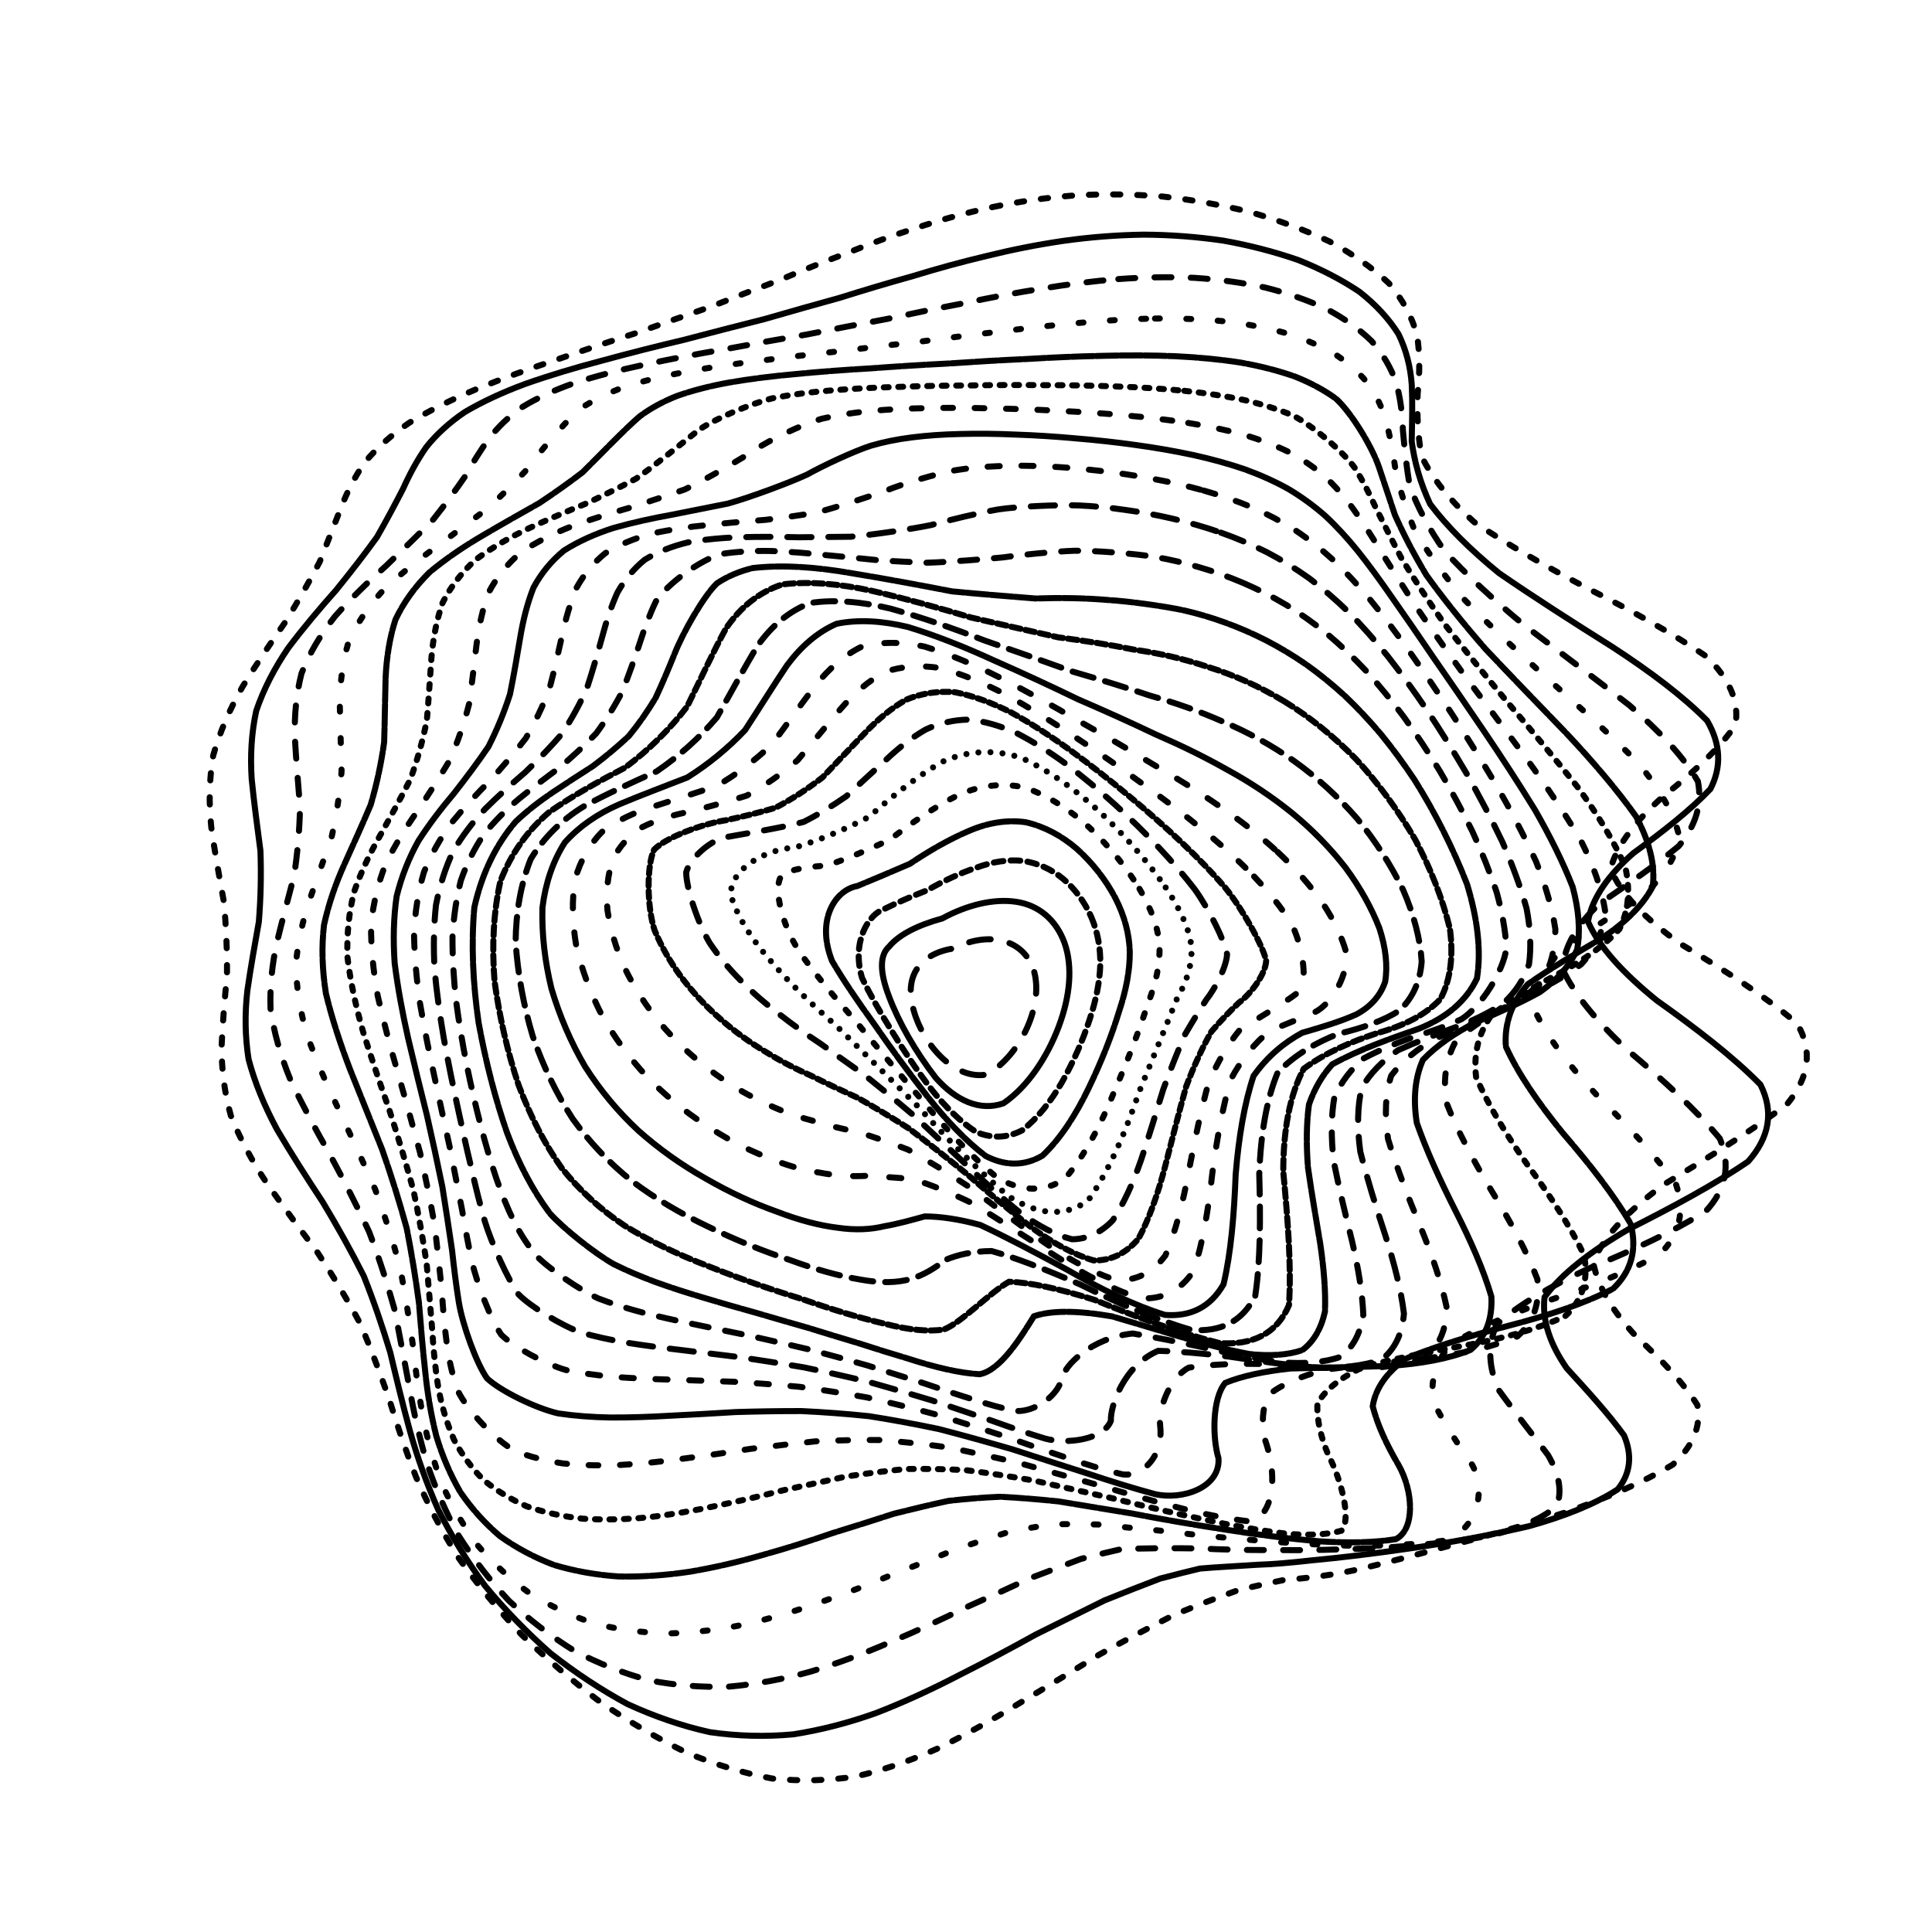<svg xmlns="http://www.w3.org/2000/svg" version="1.1" xmlns:xlink="http://www.w3.org/1999/xlink" xmlns:svgjs="http://svgjs.dev/svgjs" viewBox="0 0 800 800"><defs><linearGradient x1="50%" y1="0%" x2="50%" y2="100%" id="ccchaos-grad"><stop stop-color="hsl(206, 75%, 49%)" stop-opacity="1" offset="0%"></stop><stop stop-color="hsl(331, 90%, 56%)" stop-opacity="1" offset="100%"></stop></linearGradient></defs><g stroke-width="2.5" stroke="url(#ccchaos-grad)" fill="none" stroke-linecap="round"><path d="M411.27 85.69C422.33 83.38 433.72 81.78 445.41 80.89 457.11 80.24 469.09 80.4 481.24 81.36 493.32 82.66 505.44 84.8 517.39 87.74 529 91.05 540.13 95.13 550.46 99.96 560.01 105.09 568.34 110.9 575.13 117.31 580.77 123.94 584.66 131.11 586.75 138.73 587.98 146.46 587.91 154.58 587.03 163.02 586.74 171.47 587.01 180.18 588.7 189.1 593.06 197.96 600.15 207 610.41 216.18 623.87 225.25 639.96 234.47 657.73 243.8 675.83 253 692.69 262.34 706.55 271.8 716.18 281.15 720.35 290.64 718.57 300.29 712.06 309.84 701.53 319.57 689.03 329.48 677.87 339.32 669.78 349.38 666.89 359.64 670.83 369.87 681.04 380.34 696.18 391.04 714.04 401.72 731.15 412.66 744.13 423.83 750.74 435 749.17 446.16 739.93 457.27 725.17 468.37 707.2 479.41 689.19 490.35 674.16 501.27 664 512.06 659.69 522.65 661.63 533.19 668.22 543.48 677.55 553.46 688.21 563.31 697.24 572.78 702.85 581.79 704.52 590.6 701.01 598.86 692.61 606.5 680.27 613.86 664.82 620.52 647.68 626.43 630.05 632 613.12 636.77 597.8 640.7 584.59 644.32 573.8 647.13 565.29 649.16 552.08 652.45 538.69 653.72 531.95 654.17 526.65 655.24 520.18 656.64 512.64 658.48 504.69 661.29 495.84 664.68 486.26 668.64 476.46 673.61 466.13 679.1 455.38 685.02 444.58 691.67 433.48 698.49 422.14 705.25 410.8 712.21 399.5 718.53 388.26 724.02 376.98 729.1 365.7 733 354.39 735.59 342.99 737.36 331.49 737.65 319.87 736.47 308.14 734.32 296.28 730.71 284.33 725.75 272.38 719.93 260.47 712.93 248.72 704.89 237.27 696.27 226.25 686.85 215.88 676.8 206.18 666.49 197.4 655.78 189.7 644.8 182.82 633.83 177.04 622.75 172.31 611.67 168.02 600.77 164.37 589.94 161.11 579.24 157.44 568.79 153.58 558.47 149.28 548.29 143.96 538.37 138.03 528.54 131.59 518.79 124.46 509.26 117.36 499.74 110.67 490.23 104.41 480.86 99.29 471.42 95.58 461.92 92.94 452.49 91.73 442.93 91.76 433.24 92.17 423.58 93.05 413.75 93.99 403.76 94.08 393.78 93.65 383.62 92.68 373.3 90.79 362.99 88.92 352.76 87.5 342.65 86.42 332.55 86.62 322.6 88.28 312.82 91.02 303.07 95.2 293.52 100.51 284.22 106.2 274.97 112.26 266 118.28 257.36 123.54 248.78 128.25 240.55 132.35 232.71 135.47 224.95 138.27 217.59 141.04 210.67 143.64 203.83 146.89 197.42 151.05 191.46 155.93 185.56 162.09 180.08 169.49 175.04 177.82 169.99 187.22 165.33 197.45 161.06 208.17 156.69 219.3 152.64 230.61 148.9 241.84 144.96 252.94 141.26 263.83 137.77 274.32 134.01 284.53 130.4 294.51 126.94 304.05 123.14 313.48 119.47 322.89 115.94 331.99 112.07 341.22 108.35 350.68 104.82 359.97 101.03 369.62 97.5 379.69 94.29 389.69 90.97 400.2 88.07 411.26 85.69" stroke-dasharray="3 7" transform="rotate(0, 400, 400)" opacity="0.60"></path><path d="M419.23 97.61C430.06 95.3 441.02 93.67 452.07 92.73 463.11 92.01 474.16 92.06 485.11 92.88 495.92 94.02 506.45 95.96 516.5 98.67 526.13 101.72 535 105.53 542.85 110.04 549.98 114.87 555.83 120.35 560.24 126.43 563.87 132.74 566.12 139.58 567.16 146.88 568.03 154.31 568.39 162.13 568.79 170.29 570.47 178.48 573.39 186.95 578.23 195.65 585.76 204.31 595.91 213.17 608.72 222.18 623.84 231.11 640.53 240.19 657.73 249.38 674.12 258.48 688.35 267.7 698.96 277.04 705.25 286.29 706.37 295.66 702.31 305.17 694.55 314.6 683.91 324.18 672.35 333.92 662.82 343.6 656.68 353.45 655.6 363.49 660.78 373.49 671.47 383.69 686.33 394.08 703.34 404.46 719.42 415.04 731.6 425.82 737.99 436.6 736.91 447.31 728.76 457.94 715.36 468.56 698.62 479.08 681.27 489.45 666.07 499.79 654.81 509.96 648.63 519.9 648.19 529.77 652.42 539.36 659.86 548.61 669.46 557.73 678.58 566.45 685.5 574.69 689.58 582.74 689.28 590.25 684.47 597.14 675.77 603.78 663.48 609.76 648.7 615.02 632.47 620 615.84 624.25 599.78 627.73 584.9 630.98 571.76 633.5 560.54 635.34 551.36 637.05 543.93 638.19 537.89 638.81 531.31 639.75 520.41 641.05 514.18 642.07 509.72 643.48 504.35 645.22 498.06 647.36 491.51 650.39 484.07 653.92 475.8 657.96 467.35 662.9 458.21 668.28 448.45 674.02 438.63 680.41 428.3 686.91 417.51 693.33 406.72 699.94 395.76 705.94 384.68 711.17 373.59 716.04 362.36 719.83 351 722.41 339.64 724.28 328.13 724.79 316.53 723.93 304.95 722.21 293.33 719.12 281.76 714.76 270.38 709.61 259.21 703.31 248.43 696.01 238.11 688.14 228.4 679.45 219.5 670.12 211.29 660.48 204.05 650.38 197.85 639.96 192.3 629.49 187.66 618.84 183.82 608.12 180.11 597.51 176.74 586.91 173.45 576.38 169.52 566.05 165.2 555.81 160.32 545.68 154.43 535.76 147.98 525.93 141.13 516.19 133.81 506.63 126.7 497.1 120.18 487.61 114.27 478.25 109.6 468.86 106.39 459.44 104.24 450.1 103.48 440.68 103.88 431.18 104.56 421.71 105.6 412.12 106.62 402.43 106.73 392.74 106.27 382.93 105.21 373.02 103.2 363.1 101.16 353.31 99.51 343.68 98.18 334.06 98.06 324.6 99.38 315.34 101.8 306.11 105.7 297.1 110.82 288.35 116.46 279.64 122.61 271.22 128.86 263.12 134.49 255.07 139.63 247.37 144.18 240.04 147.68 232.77 150.72 225.89 153.51 219.42 155.87 213 158.59 206.99 161.94 201.4 165.77 195.82 170.69 190.64 176.76 185.86 183.72 181.04 191.83 176.57 200.92 172.45 210.7 168.2 221.14 164.25 232.01 160.57 243.09 156.68 254.28 153 265.45 149.52 276.45 145.76 287.28 142.14 297.92 138.66 308.25 134.87 318.42 131.19 328.48 127.64 338.28 123.78 348.08 120.08 357.96 116.57 367.69 112.81 377.61 109.31 387.8 106.13 397.92 102.85 408.39 99.98 419.22 97.61" stroke-dasharray="2 0" transform="rotate(4.04, 400, 400)" opacity="0.19"></path><path d="M422.47 109.52C432.95 107.23 443.31 105.58 453.52 104.59 463.68 103.8 473.6 103.75 483.15 104.44 492.53 105.41 501.37 107.15 509.5 109.63 517.26 112.43 524.1 115.96 529.89 120.18 535.16 124.69 539.29 129.84 542.28 135.57 544.94 141.54 546.73 148.03 547.95 154.99 549.61 162.09 551.46 169.59 554.02 177.43 558.24 185.33 564.08 193.53 571.97 201.96 582.23 210.39 594.69 219.02 609.08 227.82 624.79 236.57 641.05 245.46 656.74 254.48 670.77 263.43 681.99 272.5 689.3 281.68 692.49 290.79 691.03 300.01 685.23 309.35 676.78 318.63 666.48 328.04 656.15 337.57 648.36 347.06 644.12 356.7 644.71 366.48 650.94 376.23 661.96 386.15 676.45 396.21 692.59 406.27 707.66 416.49 719.07 426.85 725.23 437.21 724.6 447.47 717.48 457.6 705.4 467.72 689.91 477.7 673.37 487.49 658.22 497.26 646.16 506.81 638.4 516.09 635.78 525.31 637.65 534.22 643 542.75 651.09 551.18 659.67 559.18 667.13 566.69 672.86 574.04 675.14 580.85 673.53 587.07 668.38 593.07 659.53 598.44 647.72 603.15 633.81 607.63 618.59 611.43 603 614.56 587.64 617.51 573.22 619.84 560.13 621.55 548.54 623.22 538.54 624.4 529.98 625.16 519.81 626.41 504.28 628.63 497.17 630.19 492.58 631.93 487.45 633.97 481.66 636.37 475.81 639.58 469.2 643.23 461.83 647.31 454.35 652.2 446.14 657.46 437.25 663.01 428.31 669.13 418.74 675.33 408.6 681.42 398.45 687.68 388.01 693.37 377.33 698.33 366.69 702.99 355.83 706.65 344.82 709.22 333.87 711.16 322.81 711.85 311.73 711.28 300.79 709.94 289.93 707.34 279.27 703.55 268.93 699.02 258.97 693.4 249.55 686.82 240.66 679.67 232.49 671.72 225.18 663.1 218.48 654.16 212.68 644.71 207.78 634.9 203.28 624.98 199.45 614.83 196.13 604.54 192.63 594.31 189.19 584.03 185.57 573.76 181.15 563.63 176.21 553.56 170.68 543.56 164.22 533.73 157.31 523.98 150.18 514.31 142.8 504.79 135.82 495.31 129.62 485.89 124.16 476.58 120.02 467.28 117.36 457.97 115.73 448.74 115.41 439.47 116.14 430.16 117.05 420.88 118.22 411.54 119.28 402.14 119.39 392.74 118.88 383.27 117.74 373.74 115.63 364.21 113.45 354.84 111.6 345.66 110.01 336.48 109.59 327.5 110.55 318.74 112.61 310 116.17 301.49 121.03 293.26 126.52 285.06 132.67 277.14 139.07 269.55 145.02 261.99 150.6 254.77 155.63 247.91 159.63 241.09 163.06 234.64 166.08 228.57 168.46 222.53 170.91 216.87 173.73 211.59 176.72 206.3 180.57 201.38 185.4 196.81 190.97 192.18 197.66 187.87 205.39 183.86 213.87 179.73 223.19 175.84 233.16 172.2 243.55 168.35 254.31 164.68 265.24 161.19 276.25 157.43 287.25 153.81 298.16 150.31 308.94 146.51 319.59 142.83 330.1 139.28 340.45 135.45 350.72 131.76 360.95 128.27 371.06 124.56 381.22 121.1 391.45 117.96 401.65 114.71 411.99 111.88 422.46 109.52" stroke-dasharray="7 8" transform="rotate(8.08, 400, 400)" opacity="0.95"></path><path d="M420.21 121.44C430.2 119.16 439.86 117.5 449.13 116.47 458.36 115.62 467.11 115.48 475.31 116.03 483.35 116.85 490.7 118.4 497.26 120.65 503.54 123.2 508.94 126.46 513.4 130.36 517.62 134.55 520.99 139.37 523.63 144.75 526.38 150.36 528.8 156.49 531.23 163.08 534.54 169.83 538.54 176.98 543.68 184.48 550.55 192.06 559.1 199.94 569.52 208.07 581.76 216.22 595.57 224.59 610.48 233.13 625.75 241.65 640.63 250.32 654.11 259.12 665.35 267.87 673.42 276.75 677.59 285.73 678.06 294.66 674.55 303.69 667.6 312.83 658.98 321.92 649.41 331.12 640.53 340.42 634.52 349.7 632.1 359.09 634.18 368.59 641.28 378.07 652.49 387.68 666.53 397.39 681.79 407.11 695.87 416.94 706.54 426.87 712.47 436.8 712.24 446.59 706.07 456.22 695.27 465.83 681.05 475.27 665.42 484.49 650.56 493.67 637.98 502.61 628.95 511.26 624.39 519.84 624.01 528.09 627.17 535.95 633.43 543.71 640.92 551.04 648.24 557.89 656.89 567.68 655.26 584.25 643.97 590.91 633 594.98 620.07 598.43 605.98 601.29 591.34 604.02 576.8 606.21 562.89 607.88 549.83 609.56 537.95 610.84 527.3 611.76 517.87 612.88 509.54 613.81 502.06 614.62 495.5 615.85 489.39 617.13 483.46 618.54 477.97 620.58 472.32 622.88 466.33 625.5 460.45 628.86 454.06 632.6 447.09 636.7 440.09 641.52 432.47 646.65 424.22 651.99 415.94 657.85 407.05 663.74 397.58 669.5 388.1 675.42 378.32 680.8 368.29 685.51 358.3 689.96 348.12 693.49 337.84 696.02 327.66 698 317.46 698.84 307.34 698.54 297.43 697.55 287.74 695.38 278.38 692.11 269.4 688.17 260.91 683.2 253.05 677.3 245.68 670.86 239.05 663.64 233.22 655.74 227.84 647.5 223.2 638.73 219.25 629.56 215.42 620.24 211.99 610.64 208.77 600.86 205.13 591.07 201.3 581.18 197.11 571.26 192.04 561.42 186.42 551.6 180.24 541.82 173.29 532.17 166.05 522.57 158.78 513.03 151.51 503.63 144.82 494.27 139.06 484.96 134.16 475.76 130.62 466.58 128.53 457.42 127.42 448.33 127.51 439.23 128.53 430.13 129.63 421.06 130.89 411.97 131.96 402.85 132.05 393.74 131.48 384.6 130.27 375.44 128.08 366.28 125.77 357.32 123.75 348.57 121.94 339.81 121.21 331.28 121.81 322.98 123.48 314.7 126.65 306.66 131.16 298.91 136.42 291.17 142.47 283.72 148.92 276.59 155.12 269.49 161.08 262.7 166.59 256.27 171.14 249.85 175.09 243.78 178.52 238.07 182.4 229.68 190.19 214.59 195.49 207.85 199.8 203.38 205.1 199.19 211.39 195.28 218.39 191.22 226.32 187.39 235.02 183.77 244.29 179.94 254.1 176.28 264.29 172.78 274.76 169.02 285.39 165.38 296.09 161.87 306.83 158.08 317.52 154.4 328.12 150.86 338.67 147.05 349.11 143.39 359.43 139.93 369.72 136.27 379.92 132.86 390.04 129.76 400.15 126.57 410.22 123.77 420.2 121.44" stroke-dasharray="2 11" transform="rotate(12.12, 400, 400)" opacity="0.60"></path><path d="M413 133.35C422.4 131.1 431.31 129.43 439.71 128.36 448.05 127.47 455.8 127.24 462.92 127.66 469.91 128.34 476.2 129.7 481.76 131.73 489.52 135.52 501.7 146.72 506.74 153.98 510.44 159.23 514.3 164.98 518.61 171.19 524 177.57 530.38 184.35 538.04 191.47 547.24 198.7 557.92 206.24 570.04 214.03 583.32 221.86 597.43 229.92 611.81 238.17 625.74 246.41 638.53 254.81 649.31 263.35 657.57 271.86 662.59 280.5 663.96 289.24 662.2 297.94 657.21 306.75 649.68 315.64 641.34 324.5 632.83 333.46 625.55 342.5 621.33 351.52 620.6 360.63 623.99 369.82 631.79 379.01 643.05 388.28 656.57 397.63 670.94 406.98 684.06 416.4 694.02 425.89 699.7 435.37 699.83 444.69 694.55 453.8 684.97 462.91 672.02 471.8 657.41 480.45 643.01 489.06 630.2 497.41 620.2 505.44 613.98 513.41 611.54 521.04 612.51 528.27 616.73 535.41 622.71 542.12 629.29 548.37 638.6 557.3 643.55 572.36 636.99 578.42 629.21 582.14 619.11 585.33 607.33 587.99 594.39 590.58 580.84 592.7 567.23 594.38 553.81 596.12 541.01 597.52 529.05 598.63 517.94 599.97 507.78 601.17 498.49 602.28 490.04 603.81 482.23 605.4 474.87 607.12 468.04 609.41 461.36 611.95 454.66 614.76 448.19 618.24 441.49 622.03 434.47 626.13 427.49 630.86 420.09 635.83 412.22 640.97 404.34 646.55 395.98 652.14 387.15 657.59 378.32 663.18 369.25 668.25 360.02 672.7 350.84 676.93 341.56 680.32 332.28 682.81 323.12 684.81 314.05 685.78 305.18 685.7 296.54 685.01 288.22 683.25 280.34 680.46 272.8 677.07 265.8 672.7 259.45 667.45 253.47 661.7 248.15 655.18 243.51 647.99 239.1 640.46 235.21 632.39 231.77 623.89 228.18 615.2 224.72 606.19 221.23 596.96 217.13 587.68 212.68 578.25 207.77 568.75 202 559.29 195.71 549.79 188.97 540.31 181.66 530.91 174.26 521.54 167.04 512.23 160.04 503 153.79 493.82 148.6 484.7 144.34 475.65 141.43 466.64 139.94 457.67 139.33 448.76 139.8 439.87 141.07 430.99 142.31 422.15 143.62 413.31 144.66 404.49 144.71 395.68 144.08 386.86 142.8 378.06 140.54 369.26 138.14 360.68 135.97 352.34 133.95 343.99 132.94 335.87 133.17 328.01 134.43 320.16 137.17 312.56 141.26 305.24 146.2 297.93 152.04 290.91 158.44 284.2 164.77 277.5 171.03 271.11 176.97 265.04 182.09 258.98 186.63 253.25 190.6 247.84 195.07 239.87 202.61 225.44 206.94 218.93 210.24 214.59 214.34 210.5 219.29 206.65 224.82 202.66 231.26 198.86 238.51 195.26 246.34 191.44 254.85 187.79 263.88 184.27 273.31 180.51 283.08 176.87 293.06 173.35 303.23 169.56 313.48 165.89 323.71 162.36 334 158.59 344.22 154.97 354.3 151.55 364.41 147.95 374.38 144.59 384.17 141.54 393.97 138.41 403.6 135.66 412.99 133.35" stroke-dasharray="9 1" transform="rotate(16.16, 400, 400)" opacity="0.58"></path><path d="M402.61 145.26C411.36 143.04 419.59 141.38 427.25 140.28 434.88 139.34 441.91 139.03 448.34 139.33 457.61 140.46 473.28 146.29 480.01 150.94 484.61 154.49 489.1 158.62 493.67 163.28 498.89 168.16 504.57 173.53 510.98 179.34 518.47 185.33 527 191.71 536.69 198.45 547.56 205.3 559.51 212.45 572.35 219.87 585.65 227.36 599.07 235.07 612.03 242.97 623.92 250.9 634.14 258.99 642.02 267.22 647.35 275.44 649.61 283.8 648.64 292.25 645.22 300.68 639.33 309.21 631.74 317.82 624.09 326.41 616.88 335.09 611.28 343.83 608.79 352.56 609.61 361.36 614.11 370.22 622.43 379.07 633.62 387.99 646.56 396.95 660.04 405.91 672.22 414.91 681.49 423.94 686.92 432.97 687.37 441.8 682.91 450.4 674.5 459 662.81 467.36 649.27 475.45 635.52 483.51 622.73 491.28 612.07 498.73 604.51 506.12 600.23 513.17 599.13 519.82 601.23 526.39 605.42 532.55 610.76 538.26 619.69 546.43 629.08 560.21 626.63 565.78 621.96 569.24 614.9 572.23 605.87 574.76 595.36 577.27 583.69 579.38 571.36 581.11 558.66 582.94 546.01 584.49 533.72 585.82 521.82 587.39 510.57 588.84 500.02 590.25 490.1 592.05 480.82 593.92 472.11 595.92 463.89 598.44 456.04 601.17 448.4 604.13 441.05 607.69 433.73 611.52 426.33 615.58 419.05 620.2 411.56 625.01 403.84 629.93 396.14 635.25 388.15 640.54 379.87 645.67 371.58 650.93 363.23 655.71 354.85 659.91 346.52 663.92 338.22 667.17 330.05 669.59 321.99 671.59 314.13 672.66 306.59 672.78 299.23 672.36 292.27 670.96 285.79 668.61 279.56 665.71 273.87 661.91 268.75 657.28 263.83 652.19 259.44 646.35 255.54 639.85 251.64 633.02 248.04 625.65 244.64 617.82 240.88 609.8 237.03 601.42 232.96 592.78 228.18 584.06 222.99 575.15 217.31 566.13 210.87 557.11 204.02 548.01 196.88 538.9 189.41 529.84 182.05 520.77 175.08 511.73 168.52 502.77 162.86 493.83 158.33 484.94 154.76 476.12 152.52 467.33 151.6 458.6 151.46 449.91 152.26 441.25 153.73 432.63 155.07 424.04 156.38 415.48 157.38 406.95 157.36 398.44 156.67 389.95 155.32 381.5 153.02 373.06 150.55 364.85 148.26 356.89 146.06 348.92 144.78 341.2 144.66 333.74 145.49 326.28 147.76 319.08 151.39 312.17 155.91 305.25 161.44 298.61 167.66 292.28 174 285.94 180.45 279.89 186.73 274.16 192.36 268.41 197.49 262.97 202.07 257.83 207.4 250.21 215.57 236.33 219.45 230 223.7 223.76 235.93 212.12 244.25 206.63 250.56 202.83 257.59 199.17 265.22 195.65 273.29 191.89 281.82 188.24 290.69 184.72 299.83 180.95 309.18 177.3 318.62 173.79 328.21 170.06 337.79 166.49 347.29 163.12 356.86 159.58 366.3 156.29 375.54 153.3 384.81 150.24 393.85 147.54 402.6 145.27" stroke-dasharray="2 4" transform="rotate(20.2, 400, 400)" opacity="0.96"></path><path d="M391.58 157.18C399.69 155 407.34 153.34 414.49 152.22 421.63 151.25 428.29 150.86 434.47 151.05 440.67 151.45 446.45 152.46 451.88 154.06 457.44 155.91 462.79 158.34 468.08 161.35 473.73 164.58 479.56 168.37 485.75 172.66 492.61 177.17 500.11 182.15 508.4 187.56 517.57 193.14 527.65 199.12 538.62 205.44 550.27 211.88 562.53 218.64 575.07 225.66 587.46 232.75 599.36 240.08 610.22 247.61 619.64 255.18 627.09 262.92 632.1 270.8 634.77 278.69 634.7 286.71 631.95 294.83 627.45 302.95 621.22 311.16 614.05 319.45 607.4 327.73 601.66 336.08 597.77 344.49 596.9 352.89 599.09 361.35 604.52 369.84 613.19 378.34 624.19 386.87 636.49 395.42 649.08 403.97 660.37 412.54 668.96 421.1 674.14 429.66 674.86 438 671.16 446.1 663.85 454.19 653.4 462.03 640.99 469.58 628.02 477.11 615.49 484.34 604.46 491.24 595.89 498.1 590.07 504.6 587.08 510.73 587.1 516.79 589.34 522.45 593.1 527.69 606.56 541.56 609.08 557.81 600.83 561.7 593.1 564.17 583.88 566.31 573.58 568.14 562.5 570.08 550.97 571.81 539.32 573.35 527.63 575.14 516.2 576.85 505.19 578.53 494.51 580.58 484.34 582.7 474.69 584.93 465.41 587.64 456.57 590.53 448.08 593.62 439.85 597.23 431.84 601.05 423.98 605.06 416.24 609.56 408.53 614.19 400.81 618.89 393.11 623.94 385.35 628.93 377.51 633.76 369.67 638.7 361.94 643.18 354.36 647.13 346.8 650.92 339.42 654.02 332.3 656.36 325.24 658.36 318.5 659.5 312.13 659.77 302.96 659.05 287.05 652.48 280.35 646.79 276.04 642.31 272.1 637.13 268.45 631.31 264.6 625.16 260.85 618.48 257.07 611.33 252.8 603.98 248.3 596.25 243.46 588.24 237.93 580.12 231.97 571.78 225.59 563.28 218.63 554.76 211.41 546.13 204.09 537.45 196.68 528.79 189.58 520.09 183.05 511.41 177.1 502.77 172.13 494.14 168.34 485.55 165.5 477 163.92 468.49 163.55 460.03 163.83 451.6 164.91 443.22 166.52 434.88 167.9 426.58 169.18 418.31 170.1 410.09 170.01 401.89 169.26 393.73 167.85 385.63 165.52 377.53 163 369.68 160.62 362.09 158.27 354.49 156.74 347.14 156.28 340.06 156.69 332.96 158.48 326.13 161.59 319.58 165.63 313.02 170.74 306.73 176.66 300.73 182.87 294.71 189.36 288.97 195.85 283.52 201.89 278.05 207.55 272.85 212.74 267.94 219.06 260.62 228.59 247.19 232.56 241.01 236.31 234.88 246.04 223.35 252.54 217.87 257.46 214.08 263.04 210.42 269.24 206.89 275.83 203.14 282.94 199.5 290.48 195.98 298.32 192.24 306.46 188.62 314.81 185.14 323.34 181.47 331.97 177.96 340.6 174.64 349.33 171.18 358 167.96 366.52 165.03 375.08 162.05 383.45 159.41 391.57 157.18" stroke-dasharray="4 9" transform="rotate(24.24, 400, 400)" opacity="0.80"></path><path d="M382.6 169.09C390.15 166.96 397.36 165.31 404.23 164.18 411.11 163.17 417.68 162.72 423.97 162.81 430.32 163.09 436.48 163.93 442.53 165.33 448.78 166.95 455.07 169.13 461.52 171.84 468.37 174.77 475.58 178.22 483.27 182.15 491.54 186.28 500.45 190.87 510.04 195.87 520.22 201.04 531.03 206.59 542.33 212.49 553.85 218.51 565.45 224.83 576.81 231.43 587.55 238.11 597.33 245.02 605.7 252.14 612.48 259.31 617.22 266.66 619.63 274.15 620.07 281.67 618.22 289.32 614.3 297.07 609.29 304.83 603.24 312.69 596.85 320.61 591.45 328.54 587.27 336.53 585.03 344.56 585.64 352.6 589.01 360.68 595.17 368.78 604.03 376.89 614.73 385.01 626.37 393.13 638.07 401.26 648.48 409.38 656.43 417.47 661.35 425.55 662.3 433.41 659.3 441.01 653.02 448.61 643.77 455.94 632.52 462.98 620.45 470.01 608.38 476.73 597.27 483.12 588.01 489.48 580.96 495.5 576.34 501.15 574.56 509.37 582.42 523.78 588.63 529.94 595.19 540.35 583.64 552.47 572.49 555.51 563.65 557.59 553.97 559.49 543.77 561.24 533.18 563.24 522.48 565.19 511.86 567.12 501.27 569.39 490.96 571.73 481.01 574.16 471.26 577.03 461.88 580.04 452.89 583.21 444.07 586.83 435.57 590.63 427.34 594.56 419.21 598.92 411.28 603.36 403.52 607.84 395.79 612.62 388.17 617.32 380.66 621.84 373.15 626.47 365.92 630.67 358.98 634.37 352.04 637.94 345.41 640.88 339.11 643.14 329.9 645.7 313.43 646.31 306.22 644.32 299.37 640.91 287.04 629.81 281.2 622.35 277 616.86 272.73 610.85 268.29 604.39 263.31 597.7 258.03 590.64 252.39 583.27 246.14 575.78 239.54 568.03 232.64 560.11 225.36 552.13 218.01 544.02 210.77 535.82 203.65 527.62 197.03 519.36 191.13 511.09 185.91 502.83 181.73 494.57 178.72 486.33 176.61 478.12 175.65 469.94 175.78 461.8 176.42 453.69 177.71 445.61 179.41 437.59 180.79 429.59 182.01 421.64 182.82 413.75 182.65 405.87 181.83 398.05 180.38 390.3 178.04 382.55 175.49 375.05 173.04 367.8 170.57 360.55 168.83 353.55 168.05 346.81 168.06 340.07 169.34 333.57 171.91 327.35 175.41 321.11 180.02 315.13 185.52 309.42 191.45 303.69 197.82 298.22 204.37 293.02 210.67 287.78 216.75 282.8 222.48 278.07 229.79 271.02 241.18 257.96 245.69 251.9 249.53 245.85 257.99 234.41 263.22 228.95 267.04 225.18 271.43 221.52 276.38 217.99 281.59 214.26 287.33 210.64 293.54 207.13 299.99 203.43 306.83 199.85 313.96 196.42 321.27 192.81 328.78 189.36 336.4 186.12 344.12 182.74 351.88 179.61 359.61 176.75 367.37 173.85 375.05 171.28 382.59 169.1" stroke-dasharray="4 0" transform="rotate(28.28, 400, 400)" opacity="0.21"></path><path d="M377.89 181.01C384.95 178.92 391.86 177.3 398.63 176.16 405.41 175.13 412.08 174.62 418.69 174.61 425.38 174.77 432.09 175.47 438.88 176.68 445.89 178.09 453.11 180.02 460.62 182.44 468.48 185.07 476.75 188.19 485.5 191.76 494.65 195.52 504.3 199.71 514.4 204.3 524.76 209.05 535.4 214.18 546.13 219.63 556.66 225.21 566.85 231.1 576.35 237.25 584.95 243.49 592.31 249.96 598.08 256.64 602.32 263.39 604.63 270.31 604.9 277.38 603.63 284.49 600.6 291.73 596.1 299.07 591.11 306.43 585.65 313.89 580.36 321.41 576.35 328.94 573.74 336.54 573.06 344.17 574.99 351.81 579.34 359.48 586.04 367.16 594.94 374.85 605.25 382.55 616.18 390.23 627.01 397.91 636.57 405.57 643.9 413.18 648.56 420.79 649.71 428.17 647.33 435.29 642.01 442.4 633.92 449.24 623.84 455.81 612.75 462.35 601.32 468.6 590.38 474.53 580.76 480.43 572.81 486.01 566.86 491.24 562.45 498.86 565.16 512.27 569.84 518.05 577.82 528.01 574.65 540.05 567.24 543.26 560.85 545.48 553.43 547.55 545.21 549.51 536.4 551.71 527.15 553.87 517.66 556.01 507.97 558.48 498.28 561 488.73 563.6 479.2 566.58 469.89 569.68 460.88 572.89 451.95 576.51 443.32 580.25 434.98 584.08 426.72 588.28 418.72 592.53 410.98 596.78 403.28 601.28 395.8 605.7 388.54 609.93 381.29 614.25 374.42 618.17 367.93 621.63 361.42 624.98 355.29 627.76 349.53 629.92 341.05 632.44 325.84 633.47 319.02 631.91 312.28 629.09 299.33 619.53 292.72 612.97 287.9 608.12 282.92 602.76 277.69 596.95 271.96 590.93 265.92 584.53 259.58 577.81 252.78 570.96 245.75 563.84 238.59 556.51 231.27 549.12 224.07 541.56 217.17 533.9 210.58 526.2 204.62 518.43 199.5 510.61 195.1 502.8 191.75 494.96 189.53 487.12 188.12 479.3 187.74 471.49 188.3 463.71 189.23 455.96 190.67 448.23 192.4 440.56 193.74 432.9 194.85 425.29 195.54 417.74 195.28 410.2 194.39 402.73 192.91 395.32 190.57 387.92 188.02 380.77 185.53 373.86 182.98 366.95 181.05 360.29 179.98 353.87 179.6 347.45 180.4 341.27 182.41 335.34 185.32 329.4 189.35 323.7 194.33 318.25 199.85 312.78 205.94 307.54 212.38 302.56 218.75 297.53 225.08 292.73 231.21 288.16 236.81 283.53 242.03 279.12 246.83 274.92 252.86 268.58 262.67 256.65 267.01 251.01 271.11 245.3 280.66 234.27 286.47 228.93 290.62 225.23 295.24 221.64 300.31 218.17 305.53 214.52 311.17 210.99 317.16 207.61 323.27 204.08 329.67 200.72 336.29 197.55 342.99 194.27 349.84 191.22 356.8 188.45 363.78 185.63 370.82 183.14 377.88 181.01" stroke-dasharray="5 9" transform="rotate(32.32, 400, 400)" opacity="0.69"></path><path d="M378.59 192.92C385.27 190.89 391.98 189.3 398.72 188.16 405.48 187.12 412.32 186.55 419.25 186.46 426.27 186.52 433.46 187.07 440.86 188.1 448.44 189.3 456.31 191 464.5 193.15 472.92 195.49 481.71 198.28 490.84 201.5 500.17 204.89 509.77 208.7 519.55 212.88 529.29 217.22 538.96 221.91 548.35 226.92 557.25 232.05 565.49 237.48 572.77 243.17 579.03 248.95 583.94 254.97 587.3 261.19 589.31 267.47 589.66 273.94 588.33 280.56 585.97 287.22 582.35 294.02 577.82 300.92 573.3 307.85 568.77 314.88 564.77 321.96 562.21 329.07 561.11 336.24 561.85 343.44 564.91 350.65 570.03 357.89 577.08 365.13 585.88 372.38 595.73 379.63 605.92 386.85 615.89 394.08 624.64 401.27 631.38 408.41 635.77 415.54 637.07 422.44 635.26 429.09 630.83 435.73 623.84 442.11 614.91 448.22 604.87 454.31 594.22 460.12 583.69 465.63 573.99 471.12 565.49 476.3 558.54 481.17 550.65 494.57 556.21 511.5 559.95 516.07 562.22 524.24 550.97 534.91 542.35 538.18 535.65 540.55 528.28 542.89 520.44 545.22 512.25 547.85 503.8 550.51 495.26 553.23 486.58 556.29 477.95 559.44 469.45 562.67 460.94 566.24 452.61 569.9 444.52 573.62 436.47 577.65 428.64 581.7 421.09 585.71 413.55 589.94 406.26 594.07 399.23 598.02 392.2 602.04 385.58 605.68 379.35 608.9 373.1 612.03 367.22 614.65 361.69 616.7 353.48 619.17 338.43 620.51 331.39 619.34 324.23 617.04 309.76 608.89 302.11 603.17 296.59 598.92 290.85 594.18 284.89 589.01 278.51 583.64 271.9 577.89 265.08 571.82 258 565.61 250.84 559.12 243.73 552.41 236.66 545.62 229.89 538.65 223.57 531.55 217.71 524.4 212.57 517.15 208.32 509.83 204.81 502.51 202.3 495.13 200.84 487.74 200.07 480.36 200.19 472.96 201.1 465.59 202.24 458.23 203.77 450.89 205.46 443.59 206.72 436.3 207.7 429.06 208.26 421.87 207.9 414.7 206.95 407.57 205.44 400.53 203.12 393.48 200.59 386.67 198.09 380.09 195.48 373.52 193.41 367.17 192.09 361.06 191.35 354.94 191.68 349.06 193.14 343.4 195.44 337.73 198.84 332.29 203.21 327.08 208.19 321.83 213.85 316.81 219.99 312.01 226.25 307.17 232.63 302.53 238.97 298.1 244.97 293.61 250.71 289.31 256.13 285.2 263.22 278.99 275 267.23 280.02 261.63 284.47 255.96 293.65 245.01 298.78 239.71 304.23 234.28 317.12 223.76 324.55 218.73 329.68 215.29 335.16 212.01 340.93 208.93 346.74 205.76 352.8 202.81 359.09 200.12 365.4 197.41 371.9 194.99 378.58 192.93" stroke-dasharray="10 7" transform="rotate(36.36, 400, 400)" opacity="0.12"></path><path d="M384.53 204.84C390.91 202.87 397.45 201.32 404.15 200.18 410.87 199.13 417.79 198.53 424.9 198.36 432.07 198.32 439.5 198.74 447.16 199.6 454.94 200.62 462.99 202.08 471.3 203.97 479.71 206.03 488.35 208.51 497.15 211.39 505.94 214.43 514.77 217.85 523.49 221.63 531.94 225.55 540.04 229.81 547.6 234.37 554.51 239.06 560.57 244.02 565.55 249.24 570.92 257.33 573.34 274.65 570.51 283.79 567.63 289.99 563.98 296.32 559.89 302.75 556.19 309.22 552.82 315.78 550.21 322.41 549.09 329.06 549.4 335.77 551.37 342.51 555.35 349.27 561.04 356.05 568.26 362.83 576.84 369.62 586.15 376.41 595.59 383.17 604.71 389.93 612.69 396.65 618.85 403.31 622.98 409.98 624.4 416.41 623.08 422.61 619.46 428.79 613.52 434.74 605.72 440.42 596.76 446.09 587.01 451.49 577.07 456.62 567.57 461.73 558.84 466.57 551.23 471.12 539.17 483.71 538.26 499.89 541.03 504.38 544.76 512.61 540.24 523.74 534.65 527.25 530.03 529.77 524.66 532.26 518.66 534.74 512.27 537.48 505.43 540.25 498.3 543.05 490.95 546.15 483.44 549.31 475.88 552.53 468.24 556.03 460.64 559.59 453.14 563.17 445.63 567.02 438.26 570.85 431.07 574.63 423.89 578.59 416.89 582.44 410.11 586.1 403.32 589.83 396.88 593.21 390.78 596.19 384.66 599.11 378.84 601.55 373.31 603.49 365.03 605.88 349.32 607.47 341.69 606.62 336.43 605.6 331.18 603.99 325.89 601.82 320.32 599.39 314.64 596.43 308.81 592.97 302.66 589.28 296.33 585.13 289.82 580.56 283.05 575.82 276.15 570.7 269.19 565.26 262.14 559.68 255.19 553.83 248.44 547.74 241.91 541.57 235.81 535.2 230.29 528.67 225.3 522.1 221.09 515.4 217.77 508.62 215.13 501.81 213.43 494.94 212.66 488.03 212.45 481.12 212.99 474.18 214.17 467.25 215.44 460.31 216.98 453.39 218.59 446.5 219.72 439.61 220.55 432.75 220.96 425.95 220.5 419.15 219.49 412.4 217.96 405.71 215.68 399.02 213.19 392.55 210.7 386.31 208.07 380.06 205.9 374.03 204.36 368.21 203.26 359.58 207.18 343.36 212.25 335.76 216.6 330.73 221.69 325.9 227.37 321.28 233.3 316.6 239.52 312.11 245.86 307.81 252.04 303.44 258.11 299.25 263.98 295.22 269.42 291.11 274.57 287.15 279.43 283.34 285.85 277.54 297.06 266.39 302.2 261.02 307 255.55 317.21 244.97 322.87 239.85 328.78 234.67 342.26 224.83 349.84 220.26 355 217.2 360.48 214.36 366.27 211.78 372.05 209.16 378.13 206.84 384.52 204.84" stroke-dasharray="7 7" transform="rotate(40.4, 400, 400)" opacity="0.09"></path><path d="M394.25 216.75C400.38 214.86 406.73 213.35 413.29 212.22 419.86 211.18 426.67 210.54 433.69 210.3 440.75 210.18 448.03 210.48 455.52 211.18 463.04 212.02 470.75 213.27 478.6 214.92 494.18 218.64 509.79 223.92 524.45 230.57 537.54 237.72 548.02 246.12 554.66 255.53 558.06 265.28 557.05 275.91 552.1 287.17 546.44 298.62 540.46 310.6 536.8 322.87 537.02 329.04 538.57 335.27 541.57 341.54 546.25 347.82 552.31 354.13 559.54 360.44 567.79 366.76 576.51 373.07 585.18 379.36 593.48 385.65 600.71 391.9 606.32 398.1 610.18 404.29 611.68 410.28 610.81 416.03 607.93 421.79 602.95 427.31 596.24 432.59 588.37 437.87 579.6 442.9 570.41 447.69 561.34 452.46 552.68 456.98 544.75 461.25 532.42 469.77 524.88 477.31 521.63 483.87 523.76 493.45 527.51 509.5 522.4 516.72 516.22 522.18 507.26 527.6 496.32 533.06 490.49 536.16 484.35 539.3 478 542.46 471.52 545.87 464.92 549.31 458.26 552.74 451.57 556.38 444.87 560 438.22 563.54 431.57 567.23 424.99 570.8 418.5 574.19 412.02 577.63 405.77 580.75 399.75 583.5 393.7 586.2 387.86 588.48 382.2 590.3 373.68 592.59 357 594.35 348.66 593.78 337.04 591.99 325.1 588.12 312.68 582.37 299.47 575.83 285.89 567.63 272.38 558.1 259.2 548.07 247.29 536.99 237.63 525.18 230.15 513.17 225.88 500.63 225.01 487.84 225.27 481.43 226.12 474.97 227.46 468.5 228.79 462.03 230.27 455.55 231.75 449.09 232.73 442.63 233.39 436.18 233.65 429.77 233.09 423.37 232.03 417 230.49 410.68 228.26 404.36 225.83 398.24 223.38 392.32 219.64 383.54 215.25 366.94 215.42 359.12 216.51 353.95 218.58 348.97 221.57 344.18 229.45 334.49 240.01 325.49 252.08 317.19 264.21 308.64 276.14 300.66 287.32 293.25 296.94 285.46 305.71 278.12 313.94 271.25 320.96 263.91 328.19 256.96 336.02 250.5 341.76 245.46 354.47 235.95 361.54 231.55 366.33 228.62 371.45 225.89 376.9 223.41 382.34 220.91 388.11 218.68 394.24 216.75" stroke-dasharray="9 1" transform="rotate(44.44, 400, 400)" opacity="0.18"></path><path d="M405.38 228.67C417.13 225.08 429.72 222.96 442.96 222.3 456.23 222.01 470.03 223.27 483.9 225.99 497.32 229.19 510.07 233.83 521.23 239.73 530.7 246.08 537.37 253.6 540.48 262.08 541.27 270.88 538.76 280.52 533.75 290.78 529.27 301.24 525.54 312.21 524.56 323.49 528.76 334.87 537.73 346.48 550.88 358.12 566.92 369.81 582.42 381.48 593.79 392.95 599.26 404.42 596.46 415.11 586.46 424.94 572.07 434.75 555.24 443.69 538.9 451.73 525.47 459.77 515.71 466.98 509.7 473.34 507.71 482.76 509.37 499.06 506.64 506.59 503.07 512.18 497.01 517.72 488.86 523.22 479.9 529.58 469.48 535.98 458.15 542.31 446.61 549.35 434.59 556.11 422.37 562.27 410.15 568.63 398.31 573.64 386.8 577.12 375.12 580.18 363.48 581.41 351.73 580.81 339.53 579.49 326.98 576.29 314.12 571.4 300.97 565.82 287.84 558.71 275.3 550.34 263.58 541.5 253.51 531.63 245.86 521.01 240.29 510.16 237.64 498.75 237.88 487.02 239.23 475.23 241.93 463.22 244.93 451.18 245.92 439.15 245.35 427.12 243.02 415.25 238.16 403.37 233.22 392.18 229.44 381.71 226.79 371.2 227.34 361.35 231.29 352.2 237.67 342.92 246.86 334.23 257.9 326.17 269.56 317.87 281.58 310.08 293.3 302.81 303.99 295.19 313.97 287.99 323.36 281.24 331.61 274.07 339.75 267.3 348.11 261.02 355.91 254.36 364.42 248.22 373.88 242.79 383.16 237.15 393.63 232.37 405.37 228.67" stroke-dasharray="4 2" transform="rotate(48.48, 400, 400)" opacity="0.44"></path><path d="M415.2 240.58C426.36 237.16 438.03 235.09 449.98 234.34 461.86 233.91 473.76 234.9 485.18 237.2 496 239.91 505.63 243.94 513.34 249.13 519.57 254.71 523.17 261.37 523.83 268.93 523.14 276.79 520.25 285.45 516.12 294.71 513.37 304.16 512.02 314.12 513.51 324.39 519.51 334.77 529.34 345.38 542.25 356.06 557.11 366.78 571.06 377.5 581.27 388.07 586.47 398.64 584.58 408.52 576.37 417.64 564.06 426.75 548.96 435.11 533.46 442.7 519.64 450.31 508.37 457.21 500.11 463.41 495.33 469.76 492.77 475.56 491.38 480.83 491.44 486.47 490.88 491.79 488.99 496.85 486.79 502.5 482.64 508.06 476.61 513.54 470.01 519.73 461.81 525.89 452.34 531.88 442.66 538.46 432.06 544.71 420.76 550.36 409.46 556.17 398.02 560.75 386.54 563.95 374.96 566.84 363.16 568.1 351.14 567.74 338.92 566.8 326.45 564.2 313.94 560.07 301.56 555.37 289.61 549.26 278.65 541.96 268.81 534.26 260.8 525.55 255.2 516.09 251.41 506.41 250.14 496.13 251.23 485.47 252.91 474.74 255.5 463.73 258.11 452.63 258.73 441.52 257.92 430.34 255.55 419.25 250.89 408.15 246.1 397.64 242.25 387.75 239.17 377.82 238.83 368.47 241.48 359.71 246.34 350.84 253.97 342.49 263.65 334.68 274.34 326.66 285.87 319.09 297.57 311.98 308.78 304.58 319.59 297.56 329.88 290.96 339.31 284.02 348.45 277.47 357.54 271.4 366.08 265.02 375 259.16 384.51 253.98 393.83 248.64 404.03 244.11 415.19 240.58" stroke-dasharray="9 5" transform="rotate(52.52, 400, 400)" opacity="0.73"></path><path d="M421.29 252.49C431.73 249.25 442.23 247.24 452.56 246.43 462.75 245.89 472.48 246.62 481.3 248.54 489.52 250.81 496.27 254.26 501.1 258.78 504.86 263.62 506.41 269.46 505.79 276.14 504.69 283.08 502.38 290.78 499.79 299.06 499.04 307.5 500 316.45 503.6 325.72 510.93 335.08 521.21 344.7 533.6 354.41 547.19 364.16 559.65 373.95 568.74 383.63 573.64 393.32 572.53 402.42 565.95 410.87 555.67 419.32 542.44 427.13 528.18 434.29 514.63 441.5 502.6 448.12 492.76 454.15 485.68 460.34 480.67 466.08 477.12 471.38 475.28 477.01 473.58 482.37 471.32 487.5 469.32 493.11 466.01 498.63 461.21 504.01 456.15 509.96 449.59 515.82 441.66 521.46 433.59 527.56 424.34 533.3 414.06 538.44 403.79 543.73 393.04 547.88 381.98 550.81 370.92 553.49 359.51 554.75 347.89 554.58 336.32 553.96 324.67 551.87 313.26 548.41 302.31 544.49 292.09 539.29 283.14 533 275.37 526.35 269.46 518.75 265.77 510.4 263.51 501.85 263.34 492.68 264.98 483.1 266.78 473.43 269.11 463.44 271.26 453.28 271.5 443.12 270.47 432.82 268.08 422.53 263.64 412.24 259.07 402.42 255.22 393.12 251.86 383.8 250.76 374.95 252.23 366.61 255.6 358.18 261.59 350.18 269.68 342.65 279 334.95 289.51 327.63 300.59 320.74 311.67 313.6 322.7 306.8 333.43 300.42 343.63 293.75 353.54 287.46 363.23 281.65 372.51 275.58 381.87 270.03 391.47 265.12 400.92 260.1 410.84 255.83 421.29 252.49" stroke-dasharray="8 0" transform="rotate(56.56, 400, 400)" opacity="0.08"></path><path d="M422.17 264.41C431.76 261.36 440.96 259.43 449.58 258.58 458.05 257.95 465.69 258.45 472.18 260.03 480.46 263.35 488.09 275.37 487.57 283.74 486.95 289.8 485.9 296.56 485.19 303.88 486.47 311.34 489.47 319.29 494.75 327.57 502.94 335.93 513.27 344.57 524.91 353.32 537.17 362.11 548.18 370.98 556.21 379.81 560.79 388.63 560.34 396.97 555.21 404.78 546.84 412.59 535.56 419.88 522.85 426.63 510.12 433.44 498.04 439.77 487.36 445.62 478.65 451.62 471.65 457.25 466.07 462.53 462.15 468.08 458.81 473.41 455.49 478.51 452.78 484.01 449.37 489.39 444.96 494.6 440.57 500.27 434.96 505.79 428.12 511.03 421.21 516.64 413.12 521.88 403.92 526.53 394.72 531.3 384.92 535.04 374.73 537.69 364.6 540.16 354.14 541.38 343.6 541.35 333.27 540.98 323.07 539.32 313.37 536.45 304.28 533.22 296.12 528.84 289.33 523.46 283.63 517.78 279.65 511.22 277.6 503.92 276.56 496.46 277.14 488.37 279.04 479.84 280.75 471.23 282.71 462.26 284.35 453.06 284.23 443.84 282.99 434.44 280.6 424.97 276.42 415.5 272.11 406.4 268.36 397.72 264.83 389.02 263.14 380.7 263.59 372.82 265.59 364.85 269.95 357.25 276.33 350.04 284 342.7 293.06 335.69 302.99 329.06 313.3 322.23 323.88 315.72 334.42 309.6 344.78 303.26 354.95 297.28 364.87 291.76 374.54 286.05 384.11 280.82 393.62 276.22 403.04 271.53 412.57 267.54 422.17 264.41" stroke-dasharray="5 10" transform="rotate(60.6, 400, 400)" opacity="0.53"></path><path d="M417.62 276.32C426.25 273.48 434.16 271.64 441.22 270.77 451.13 270.23 464.89 274.36 468.28 278.87 470.24 284.55 471.11 299.91 472.63 309.24 475.73 315.76 480.38 322.74 486.82 330.06 495.42 337.44 505.44 345.11 516.14 352.93 527.04 360.78 536.65 368.75 543.68 376.73 547.92 384.71 547.99 392.32 544.15 399.49 537.55 406.67 528.21 413.45 517.24 419.79 505.77 426.19 494.28 432.21 483.49 437.84 473.93 443.61 465.58 449.08 458.43 454.26 452.65 459.66 447.62 464.87 442.96 469.86 439.04 475.17 434.9 480.34 430.26 485.31 425.81 490.64 420.53 495.77 414.34 500.6 408.14 505.72 400.96 510.45 392.82 514.61 384.68 518.88 376.02 522.22 367.05 524.59 358.17 526.84 349.11 527.99 340.14 528.07 331.46 527.88 323.11 526.58 315.44 524.23 308.38 521.59 302.34 517.93 297.63 513.37 293.78 508.58 291.42 502.97 290.63 496.67 290.43 490.22 291.42 483.17 293.31 475.66 294.76 468.08 296.25 460.11 297.36 451.86 296.89 443.6 295.48 435.11 293.13 426.48 289.24 417.85 285.23 409.49 281.64 401.46 278.08 393.42 275.97 385.67 275.6 378.27 276.41 370.81 279.26 363.65 283.94 356.83 289.82 349.9 297.16 343.25 305.54 336.95 314.52 330.49 324.04 324.32 333.77 318.52 343.59 312.55 353.38 306.92 362.99 301.74 372.52 296.41 381.88 291.55 390.99 287.27 400.07 282.93 408.98 279.23 417.62 276.32" stroke-dasharray="4 10" transform="rotate(64.64, 400, 400)" opacity="0.70"></path><path d="M408.75 288.24C419.74 284.75 437.08 282.36 443.17 283.43 448.1 285.59 453.57 294.09 455.22 300.22 457.04 304.65 459.25 309.68 462.24 315.2 466.78 320.81 472.58 326.87 479.67 333.26 488.24 339.7 497.65 346.43 507.26 353.35 516.79 360.29 525.08 367.38 531.16 374.54 535.02 381.69 535.5 388.57 532.77 395.12 527.76 401.67 520.29 407.92 511.15 413.83 501.25 419.79 490.86 425.47 480.62 430.84 470.99 436.32 462.06 441.56 453.99 446.55 446.9 451.74 440.51 456.74 434.64 461.53 429.44 466.57 424.35 471.45 419.16 476.12 414.22 481.05 408.87 485.77 402.99 490.17 397.14 494.77 390.64 499 383.48 502.7 376.31 506.47 368.87 509.42 361.31 511.52 353.85 513.53 346.41 514.6 339.26 514.74 329.18 514.19 313.17 508.12 308.16 502.79 305.21 496.42 305.47 480.13 307.65 470.56 308.71 463.97 309.68 456.97 310.28 449.67 309.49 442.35 307.94 434.77 305.66 426.99 302.07 419.22 298.41 411.63 295.06 404.29 291.59 396.93 289.24 389.8 288.26 382.94 288.11 376.04 289.64 369.37 292.75 362.99 296.88 356.53 302.4 350.31 309.01 344.39 316.28 338.35 324.28 332.59 332.67 327.17 341.33 321.62 350.15 316.4 358.89 311.59 367.69 306.68 376.35 302.21 384.7 298.28 393.07 294.3 401.14 290.92 408.75 288.24" stroke-dasharray="3 2" transform="rotate(68.68, 400, 400)" opacity="0.12"></path><path d="M397.74 300.15C407.23 296.96 422.09 294.58 427.49 295.34 432.21 297.02 439.39 304.01 442.88 309.13 446.02 312.84 449.64 317.08 453.96 321.77 459.46 326.54 465.87 331.72 473.1 337.22 481.26 342.77 489.81 348.6 498.23 354.64 506.41 360.69 513.44 366.93 518.63 373.28 522.11 379.63 522.89 385.79 521.08 391.7 517.46 397.62 511.73 403.33 504.42 408.78 496.25 414.27 487.33 419.55 478.17 424.59 469.15 429.72 460.4 434.66 452.15 439.39 444.47 444.27 437.32 448.98 430.67 453.49 424.52 458.18 418.64 462.71 412.91 467.01 407.43 471.51 401.86 475.78 396.12 479.72 390.44 483.82 384.45 487.55 378.17 490.78 371.89 494.08 365.62 496.65 359.48 498.48 350.49 500.74 334.69 501.05 328.55 499.11 323.73 496.17 319.21 486.48 319.42 479.96 320.26 472.75 322.74 455.88 323.06 446.48 322 440.09 320.37 433.41 318.19 426.5 314.93 419.6 311.64 412.8 308.6 406.18 305.34 399.55 302.92 393.07 301.54 386.81 300.69 380.51 301.16 374.4 302.95 368.52 305.49 362.59 309.28 356.86 314.1 351.39 319.53 345.85 325.74 340.55 332.48 335.56 339.55 330.48 346.93 325.71 354.37 321.32 361.96 316.86 369.48 312.8 376.77 309.24 384.11 305.65 391.15 302.59 397.74 300.15" stroke-dasharray="8 7" transform="rotate(72.72, 400, 400)" opacity="0.33"></path><path d="M387.29 312.07C398.53 307.84 407.39 306.38 414.07 307.4 421.2 308.77 427.37 312.62 433.74 318.5 442.67 324.67 453.77 332.68 466.92 341.99 482.05 351.4 496.36 361.92 506.11 373.03 510.79 384.13 507.07 394.78 496.9 404.64 483.48 414.63 467.64 424.09 452 432.73 437.33 441.81 423.87 450.37 411.75 457.98 400.38 466.14 389.21 473.36 378.22 478.87 367.22 484.57 357.36 487.61 349.39 488.04 339.4 486.79 333.78 471.02 336.01 457.73 335.47 448.15 333.83 437.08 330.71 425.02 324.23 412.97 318.62 401.1 315.39 389.88 313.24 378.59 315.38 367.81 321.32 357.97 329.15 347.94 339.7 338.74 351.37 330.93 363.66 322.95 376.04 316.43 387.29 312.07" stroke-dasharray="0 5" transform="rotate(76.76, 400, 400)" opacity="0.49"></path><path d="M379.94 323.98C389.4 320.27 397.6 318.88 404.67 319.59 412.25 320.54 419.74 323.57 427.74 328.32 437.52 333.28 448.77 339.83 460.92 347.57 473.9 355.38 485.65 364.24 493.58 373.78 497.85 383.31 495.74 392.61 488.48 401.37 478.48 410.23 465.79 418.72 452.46 426.53 439.21 434.65 426.44 442.27 414.84 449 403.65 456.1 393.14 462.29 383.59 466.96 370.13 473.03 353.1 473.8 350.3 468.62 348.91 464.25 348.97 457.95 349.74 450.13 348.39 442.2 346.26 432.9 343.24 422.61 337.64 412.31 332.81 402.03 329.72 392.21 327 382.35 327.47 372.86 330.94 364.17 335.67 355.36 342.89 347.28 351.55 340.42 360.71 333.47 370.47 327.8 379.94 323.98" stroke-dasharray="2 7" transform="rotate(80.8, 400, 400)" opacity="0.74"></path><path d="M377.5 335.9C385.34 332.72 392.91 331.47 400.2 331.93 407.87 332.54 415.93 334.85 424.49 338.59 434.05 342.46 444.44 347.68 454.91 353.95 465.51 360.26 474.81 367.54 481.05 375.51 484.81 383.47 483.9 391.38 479.11 398.93 472.24 406.54 462.85 413.91 452.42 420.73 441.59 427.74 430.67 434.31 420.49 440.06 410.45 446.05 401.12 451.21 392.98 455.04 374.95 460.36 363.68 450.7 362.98 441.87 361 435.49 358.59 427.89 355.77 419.35 351.09 410.81 347.11 402.18 344.43 393.85 341.67 385.51 341.17 377.43 342.94 370 345.36 362.51 349.88 355.64 355.93 349.81 362.29 343.94 369.66 339.14 377.5 335.9" stroke-dasharray="10 1" transform="rotate(84.84, 400, 400)" opacity="0.81"></path><path d="M380.58 347.81C386.89 345.21 393.6 344.13 400.5 344.4 407.62 344.75 415.27 346.44 423.23 349.28 431.62 352.19 440.33 356.19 448.68 361.08 456.84 365.99 463.81 371.75 468.52 378.15 471.67 384.55 471.59 391 468.76 397.22 464.53 403.49 458.25 409.6 450.84 415.27 442.95 421.05 434.59 426.45 426.52 431.15 418.42 435.98 410.78 440.1 404.09 443.13 389.05 447.31 377.57 439.93 375.61 433.08 373.28 428.12 370.8 422.15 368.3 415.37 364.56 408.58 361.48 401.64 359.37 394.9 357 388.15 356.17 381.57 356.96 375.51 357.97 369.43 360.62 363.84 364.69 359.1 368.88 354.35 374.26 350.46 380.58 347.81" stroke-dasharray="4 3" transform="rotate(88.88, 400, 400)" opacity="0.92"></path><path d="M388.4 359.73C398.07 355.77 410.35 356.32 423.02 360.35 436.05 364.5 448.65 371.95 455.99 381.61 459.95 391.26 455.8 401.36 446.96 410.08 436.62 419.02 424.47 426.78 414.19 431.21 403.91 435.77 397.2 435.84 393.58 432.19 388.48 428.4 384.16 420.92 380.83 410.81 374.64 400.7 371.52 389.96 372.38 380.75 373.21 371.53 378.73 363.79 388.4 359.73" stroke-dasharray="0 0" transform="rotate(92.92, 400, 400)" opacity="0.72"></path><path d="M399.07 371.64C412.29 366.31 433.4 372.79 443.47 385.76 447.74 398.71 434.73 413.55 420.82 419.3 406.9 425.27 397.17 419.22 393.35 405.85 384.38 392.47 385.84 377.18 399.07 371.64" stroke-dasharray="9 8" transform="rotate(96.96, 400, 400)" opacity="0.70"></path></g></svg>